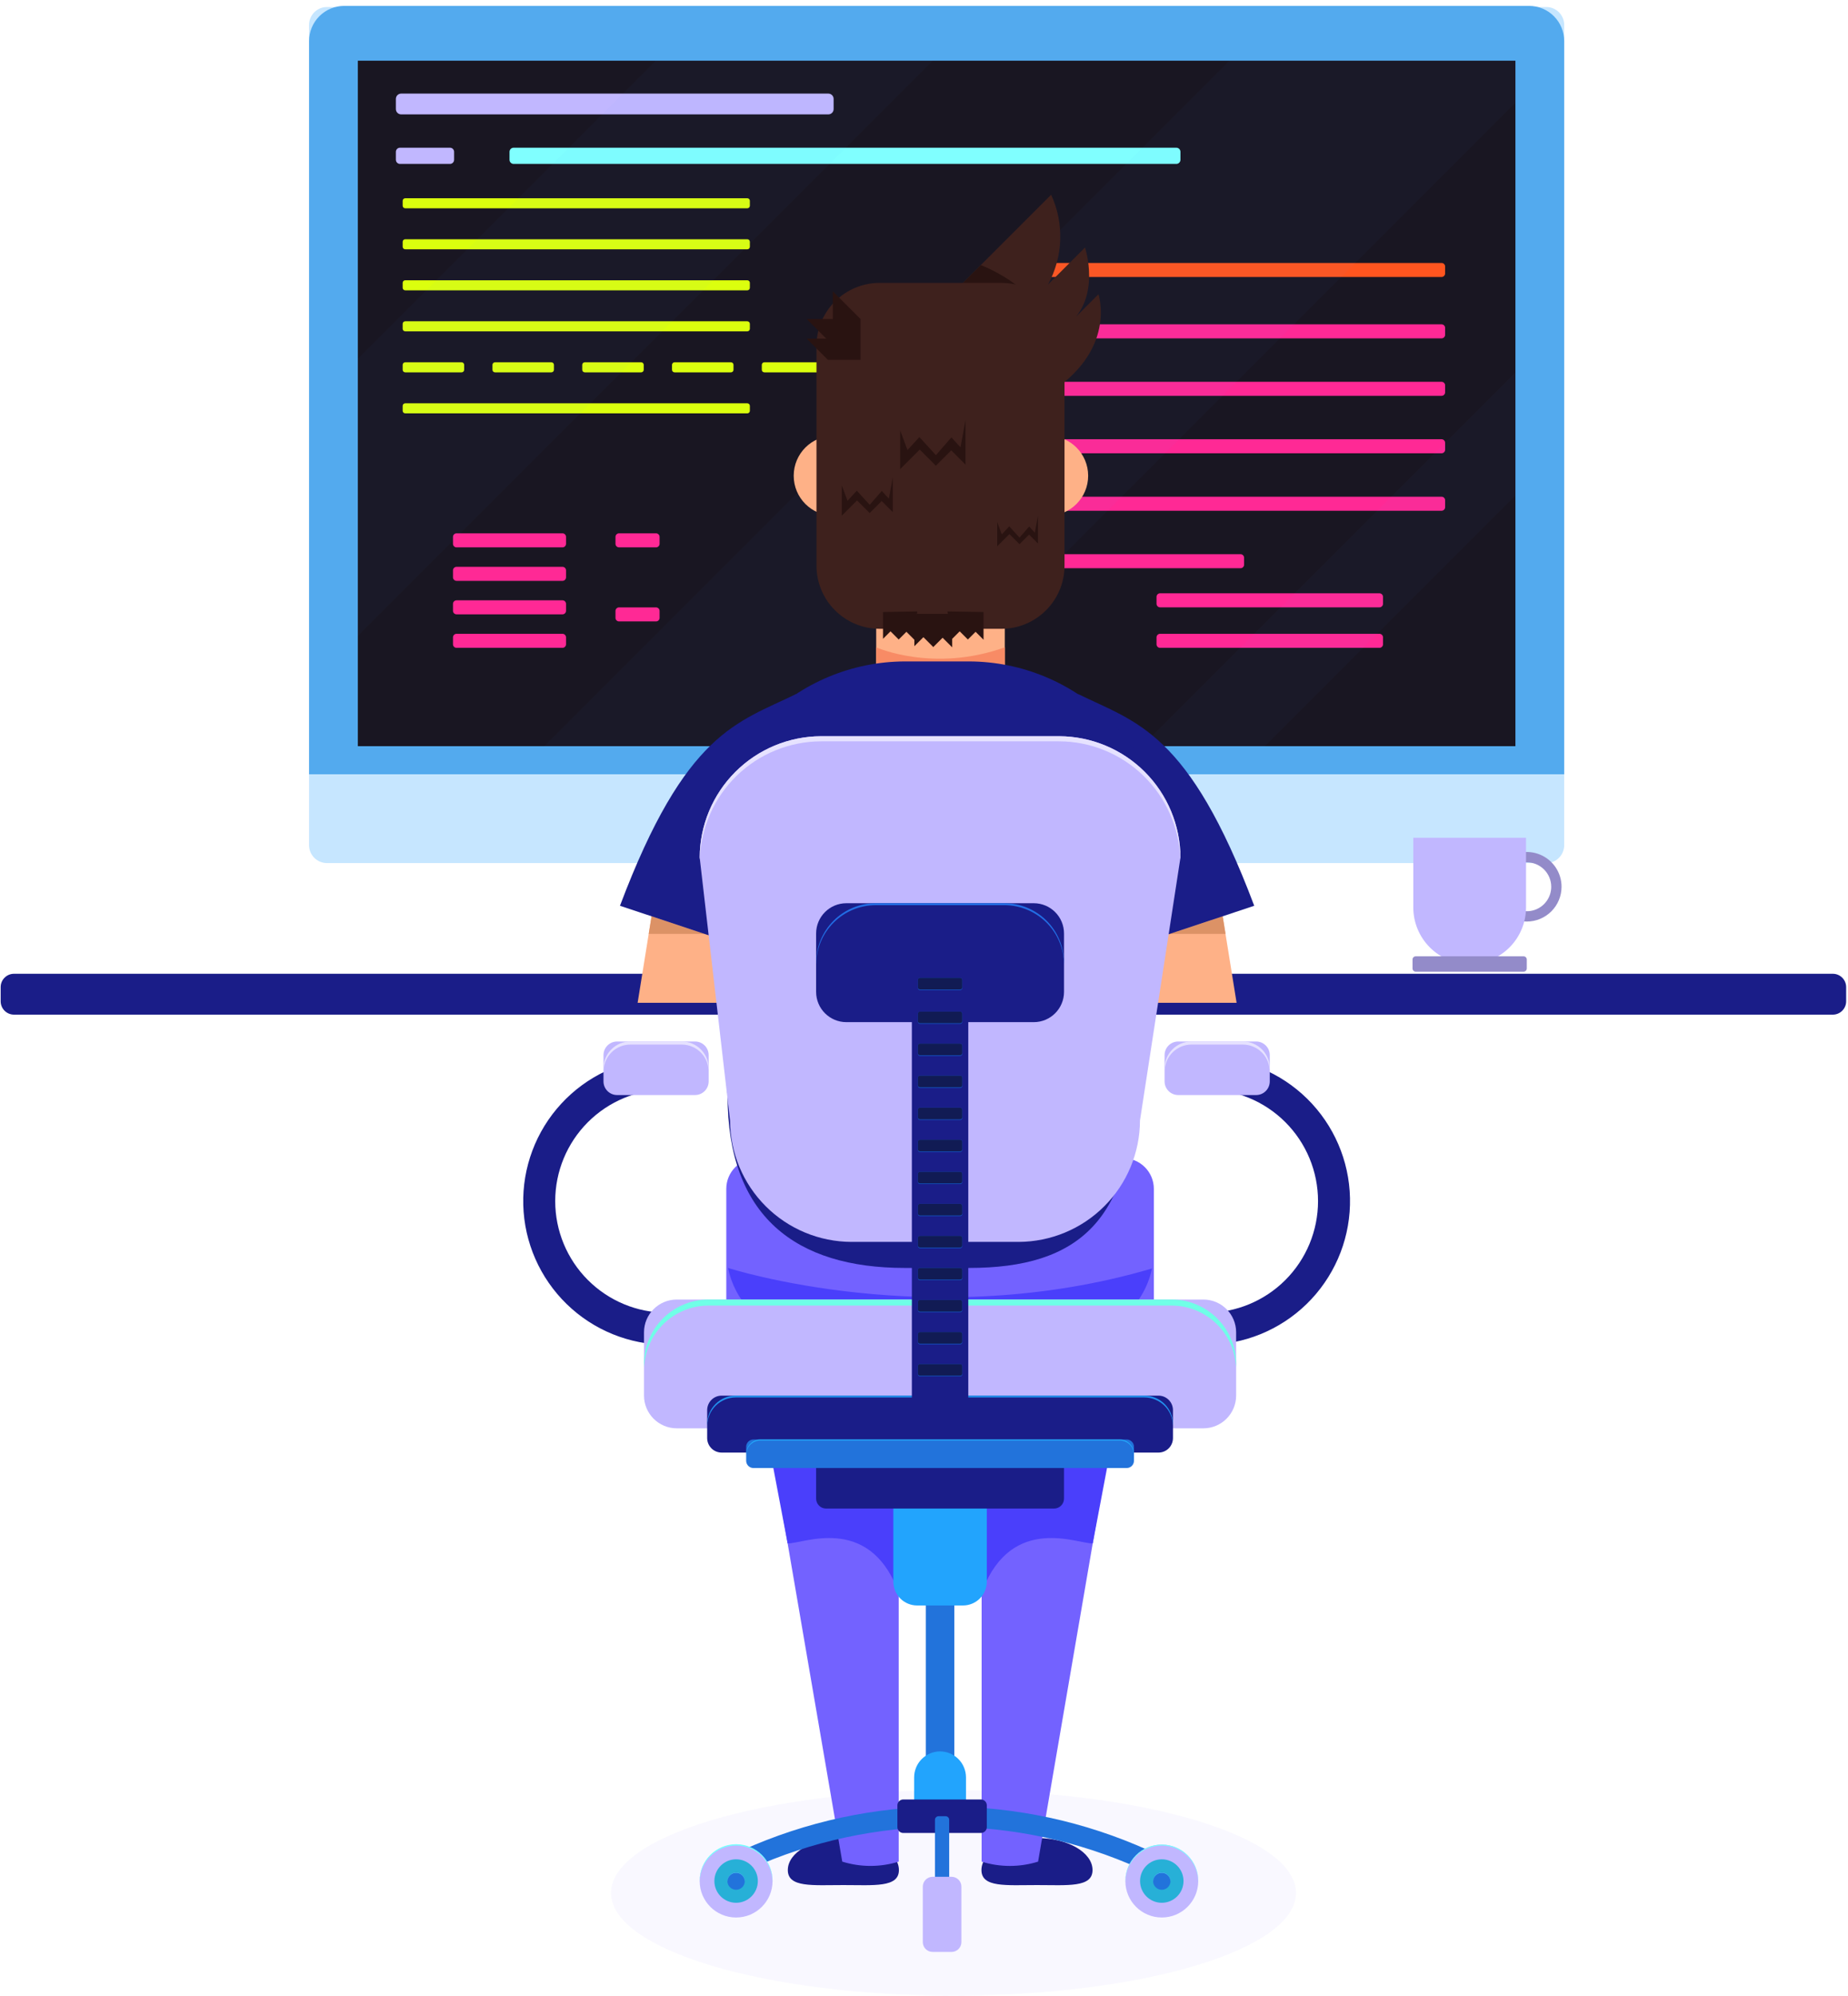 <svg width="277" height="299" viewBox="0 0 277 299" fill="none" xmlns="http://www.w3.org/2000/svg">
<path opacity="0.1" d="M142.923 299C171.274 299 194.257 292.108 194.257 283.606C194.257 275.105 171.274 268.213 142.923 268.213C114.572 268.213 91.589 275.105 91.589 283.606C91.589 292.108 114.572 299 142.923 299Z" fill="#C1B7FF"/>
<path d="M274.723 145.895H2.099C0.995 145.895 0.099 146.791 0.099 147.895V150.018C0.099 151.122 0.995 152.018 2.099 152.018H274.723C275.827 152.018 276.723 151.122 276.723 150.018V147.895C276.723 146.791 275.827 145.895 274.723 145.895Z" fill="#1A1D88"/>
<path d="M231.776 1.053H49.01C47.527 1.053 46.325 2.256 46.325 3.739V126.625C46.325 128.108 47.527 129.31 49.01 129.31H231.776C233.259 129.31 234.461 128.108 234.461 126.625V3.739C234.461 2.256 233.259 1.053 231.776 1.053Z" fill="#C6E6FF"/>
<path d="M229.189 0.883H51.598C50.2 0.883 48.859 1.438 47.871 2.427C46.882 3.415 46.327 4.756 46.327 6.154V116.01H234.461V6.15C234.459 4.752 233.903 3.413 232.915 2.425C231.927 1.438 230.587 0.883 229.189 0.883V0.883Z" fill="#53AAEE"/>
<path d="M227.149 9.095H53.636V111.795H227.149V9.095Z" fill="#191622"/>
<path d="M176.321 22.13H76.99C76.649 22.13 76.372 22.406 76.372 22.748V23.939C76.372 24.28 76.649 24.557 76.99 24.557H176.321C176.662 24.557 176.939 24.28 176.939 23.939V22.748C176.939 22.406 176.662 22.13 176.321 22.13Z" fill="#80FFFF"/>
<path d="M124.159 14.023H60.133C59.694 14.023 59.339 14.378 59.339 14.816V16.345C59.339 16.783 59.694 17.138 60.133 17.138H124.159C124.597 17.138 124.953 16.783 124.953 16.345V14.816C124.953 14.378 124.597 14.023 124.159 14.023Z" fill="#C1B7FF"/>
<path d="M67.449 22.13H59.957C59.616 22.13 59.339 22.406 59.339 22.748V23.939C59.339 24.28 59.616 24.557 59.957 24.557H67.449C67.791 24.557 68.067 24.28 68.067 23.939V22.748C68.067 22.406 67.791 22.13 67.449 22.13Z" fill="#C1B7FF"/>
<path d="M112.013 29.701H60.741C60.529 29.701 60.357 29.873 60.357 30.085V30.825C60.357 31.037 60.529 31.209 60.741 31.209H112.013C112.226 31.209 112.398 31.037 112.398 30.825V30.085C112.398 29.873 112.226 29.701 112.013 29.701Z" fill="#DBFF0E"/>
<path d="M112.013 35.845H60.741C60.529 35.845 60.357 36.017 60.357 36.23V36.969C60.357 37.182 60.529 37.354 60.741 37.354H112.013C112.226 37.354 112.398 37.182 112.398 36.969V36.23C112.398 36.017 112.226 35.845 112.013 35.845Z" fill="#DBFF0E"/>
<path d="M112.013 41.99H60.741C60.529 41.99 60.357 42.162 60.357 42.375V43.114C60.357 43.327 60.529 43.499 60.741 43.499H112.013C112.226 43.499 112.398 43.327 112.398 43.114V42.375C112.398 42.162 112.226 41.99 112.013 41.99Z" fill="#DBFF0E"/>
<path d="M112.013 48.135H60.741C60.529 48.135 60.357 48.307 60.357 48.519V49.259C60.357 49.471 60.529 49.643 60.741 49.643H112.013C112.226 49.643 112.398 49.471 112.398 49.259V48.519C112.398 48.307 112.226 48.135 112.013 48.135Z" fill="#DBFF0E"/>
<path d="M69.19 54.279H60.741C60.529 54.279 60.357 54.451 60.357 54.663V55.403C60.357 55.615 60.529 55.788 60.741 55.788H69.19C69.403 55.788 69.575 55.615 69.575 55.403V54.663C69.575 54.451 69.403 54.279 69.19 54.279Z" fill="#DBFF0E"/>
<path d="M82.648 54.279H74.199C73.987 54.279 73.814 54.451 73.814 54.663V55.403C73.814 55.615 73.987 55.788 74.199 55.788H82.648C82.86 55.788 83.032 55.615 83.032 55.403V54.663C83.032 54.451 82.86 54.279 82.648 54.279Z" fill="#DBFF0E"/>
<path d="M96.105 54.279H87.656C87.444 54.279 87.272 54.451 87.272 54.663V55.403C87.272 55.615 87.444 55.788 87.656 55.788H96.105C96.317 55.788 96.49 55.615 96.49 55.403V54.663C96.49 54.451 96.317 54.279 96.105 54.279Z" fill="#DBFF0E"/>
<path d="M109.563 54.279H101.114C100.901 54.279 100.729 54.451 100.729 54.663V55.403C100.729 55.615 100.901 55.788 101.114 55.788H109.563C109.775 55.788 109.947 55.615 109.947 55.403V54.663C109.947 54.451 109.775 54.279 109.563 54.279Z" fill="#DBFF0E"/>
<path d="M123.02 54.279H114.571C114.359 54.279 114.187 54.451 114.187 54.663V55.403C114.187 55.615 114.359 55.788 114.571 55.788H123.02C123.233 55.788 123.405 55.615 123.405 55.403V54.663C123.405 54.451 123.233 54.279 123.02 54.279Z" fill="#DBFF0E"/>
<path d="M136.478 54.279H128.029C127.817 54.279 127.644 54.451 127.644 54.663V55.403C127.644 55.615 127.817 55.788 128.029 55.788H136.478C136.69 55.788 136.862 55.615 136.862 55.403V54.663C136.862 54.451 136.69 54.279 136.478 54.279Z" fill="#DBFF0E"/>
<path d="M112.013 60.424H60.741C60.529 60.424 60.357 60.596 60.357 60.808V61.548C60.357 61.76 60.529 61.932 60.741 61.932H112.013C112.226 61.932 112.398 61.76 112.398 61.548V60.808C112.398 60.596 112.226 60.424 112.013 60.424Z" fill="#DBFF0E"/>
<path d="M216.077 39.398H153.066C152.77 39.398 152.53 39.638 152.53 39.933V40.965C152.53 41.261 152.77 41.501 153.066 41.501H216.077C216.373 41.501 216.613 41.261 216.613 40.965V39.933C216.613 39.638 216.373 39.398 216.077 39.398Z" fill="#FF551F"/>
<path d="M216.077 48.592H153.066C152.77 48.592 152.53 48.832 152.53 49.127V50.16C152.53 50.455 152.77 50.695 153.066 50.695H216.077C216.373 50.695 216.613 50.455 216.613 50.16V49.127C216.613 48.832 216.373 48.592 216.077 48.592Z" fill="#FF2995"/>
<path d="M216.077 57.202H153.066C152.77 57.202 152.53 57.441 152.53 57.737V58.769C152.53 59.065 152.77 59.305 153.066 59.305H216.077C216.373 59.305 216.613 59.065 216.613 58.769V57.737C216.613 57.441 216.373 57.202 216.077 57.202Z" fill="#FF2995"/>
<path d="M216.077 65.811H153.066C152.77 65.811 152.53 66.051 152.53 66.347V67.379C152.53 67.674 152.77 67.914 153.066 67.914H216.077C216.373 67.914 216.613 67.674 216.613 67.379V66.347C216.613 66.051 216.373 65.811 216.077 65.811Z" fill="#FF2995"/>
<path d="M216.077 74.421H153.066C152.77 74.421 152.53 74.66 152.53 74.956V75.988C152.53 76.284 152.77 76.524 153.066 76.524H216.077C216.373 76.524 216.613 76.284 216.613 75.988V74.956C216.613 74.66 216.373 74.421 216.077 74.421Z" fill="#FF2995"/>
<path d="M185.944 83.03H153.066C152.77 83.03 152.53 83.27 152.53 83.566V84.598C152.53 84.894 152.77 85.133 153.066 85.133H185.944C186.24 85.133 186.48 84.894 186.48 84.598V83.566C186.48 83.27 186.24 83.03 185.944 83.03Z" fill="#FF2995"/>
<path d="M206.766 88.89H173.888C173.592 88.89 173.353 89.13 173.353 89.426V90.458C173.353 90.754 173.592 90.993 173.888 90.993H206.766C207.062 90.993 207.302 90.754 207.302 90.458V89.426C207.302 89.13 207.062 88.89 206.766 88.89Z" fill="#FF2995"/>
<path d="M206.766 94.96H173.888C173.592 94.96 173.353 95.2 173.353 95.496V96.528C173.353 96.823 173.592 97.063 173.888 97.063H206.766C207.062 97.063 207.302 96.823 207.302 96.528V95.496C207.302 95.2 207.062 94.96 206.766 94.96Z" fill="#FF2995"/>
<path d="M84.311 94.96H68.434C68.138 94.96 67.899 95.2 67.899 95.496V96.528C67.899 96.823 68.138 97.063 68.434 97.063H84.311C84.606 97.063 84.846 96.823 84.846 96.528V95.496C84.846 95.2 84.606 94.96 84.311 94.96Z" fill="#FF2995"/>
<path d="M84.311 89.942H68.434C68.138 89.942 67.899 90.182 67.899 90.478V91.51C67.899 91.805 68.138 92.045 68.434 92.045H84.311C84.606 92.045 84.846 91.805 84.846 91.51V90.478C84.846 90.182 84.606 89.942 84.311 89.942Z" fill="#FF2995"/>
<path d="M84.311 84.924H68.434C68.138 84.924 67.899 85.164 67.899 85.459V86.492C67.899 86.787 68.138 87.027 68.434 87.027H84.311C84.606 87.027 84.846 86.787 84.846 86.492V85.459C84.846 85.164 84.606 84.924 84.311 84.924Z" fill="#FF2995"/>
<path d="M84.311 79.906H68.434C68.138 79.906 67.899 80.146 67.899 80.441V81.473C67.899 81.769 68.138 82.009 68.434 82.009H84.311C84.606 82.009 84.846 81.769 84.846 81.473V80.441C84.846 80.146 84.606 79.906 84.311 79.906Z" fill="#FF2995"/>
<path d="M98.331 79.906H92.791C92.495 79.906 92.256 80.146 92.256 80.441V81.473C92.256 81.769 92.495 82.009 92.791 82.009H98.331C98.627 82.009 98.867 81.769 98.867 81.473V80.441C98.867 80.146 98.627 79.906 98.331 79.906Z" fill="#FF2995"/>
<path d="M98.331 91.002H92.791C92.495 91.002 92.256 91.242 92.256 91.537V92.569C92.256 92.865 92.495 93.105 92.791 93.105H98.331C98.627 93.105 98.867 92.865 98.867 92.569V91.537C98.867 91.242 98.627 91.002 98.331 91.002Z" fill="#FF2995"/>
<g opacity="0.17">
<path opacity="0.17" d="M227.149 74.228V55.803L171.156 111.796H189.581L227.149 74.228Z" fill="#479EE8"/>
<path opacity="0.17" d="M130.747 111.795L227.149 15.393V9.095H184.276L81.576 111.795H130.747Z" fill="#479EE8"/>
<path opacity="0.17" d="M53.636 53.759V95.262L139.802 9.095H98.3L53.636 53.759Z" fill="#479EE8"/>
</g>
<path d="M150.613 85.609H131.334V100.121H150.613V85.609Z" fill="#FEB187"/>
<path d="M131.335 96.986C131.335 96.986 139.892 100.82 150.614 96.986V101.205L145.313 102.174L140.974 103.056L131.335 99.871L131.335 96.986Z" fill="#F88B65"/>
<path d="M168.354 173.524H113.463C110.923 173.524 108.864 175.584 108.864 178.124V195.891C108.864 198.431 110.923 200.49 113.463 200.49H168.354C170.894 200.49 172.953 198.431 172.953 195.891V178.124C172.953 175.584 170.894 173.524 168.354 173.524Z" fill="#7362FF"/>
<path d="M172.676 190.047C139.605 199.801 109.141 189.974 109.126 189.969C109.733 192.932 111.342 195.596 113.683 197.512C116.024 199.429 118.953 200.48 121.979 200.49H159.839C162.851 200.48 165.768 199.438 168.104 197.538C170.44 195.637 172.053 192.994 172.676 190.047V190.047Z" fill="#4A3FFB"/>
<path d="M144.096 42.635L157.557 29.175C158.536 31.299 159.004 33.624 158.921 35.961C158.839 38.299 158.208 40.585 157.081 42.635L162.634 37.082C162.634 37.082 165.133 44.571 160.065 48.67L164.65 44.086C164.65 44.086 167.535 52.599 156.899 59.129L144.096 42.635Z" fill="#3E211D"/>
<path d="M155.109 56.822L159.35 57.378L159.382 57.352C159.415 57.02 160.502 45.281 147.019 39.711L144.094 42.635L155.109 56.822Z" fill="#291311"/>
<path d="M157.123 77.263C160.427 77.263 163.106 74.584 163.106 71.28C163.106 67.976 160.427 65.297 157.123 65.297C153.819 65.297 151.14 67.976 151.14 71.28C151.14 74.584 153.819 77.263 157.123 77.263Z" fill="#FEB187"/>
<path d="M124.953 77.263C128.257 77.263 130.935 74.584 130.935 71.28C130.935 67.976 128.257 65.297 124.953 65.297C121.648 65.297 118.97 67.976 118.97 71.28C118.97 74.584 121.648 77.263 124.953 77.263Z" fill="#FEB187"/>
<path d="M150.094 42.385H131.854C126.624 42.385 122.384 46.624 122.384 51.854V84.74C122.384 89.97 126.624 94.21 131.854 94.21H150.094C155.324 94.21 159.563 89.97 159.563 84.74V51.854C159.563 46.624 155.324 42.385 150.094 42.385Z" fill="#3E211D"/>
<path d="M126.179 72.734V77.263L128.465 74.976L130.354 76.865L132.152 75.067L133.819 76.734V71.527L133.234 74.71L132.171 73.555L130.363 75.632L128.426 73.516L127.035 75.033L126.179 72.734Z" fill="#291311"/>
<path d="M134.926 64.482V70.288L137.857 67.357L140.279 69.779L142.584 67.473L144.722 69.611V62.933L143.97 67.016L142.604 65.533L140.287 68.197L137.809 65.485L136.025 67.431L134.926 64.482Z" fill="#291311"/>
<path d="M149.476 78.229V81.85L151.304 80.022L152.815 81.532L154.251 80.097L155.584 81.43V77.265L155.115 79.811L154.264 78.886L152.819 80.548L151.273 78.857L150.161 80.071L149.476 78.229Z" fill="#291311"/>
<path d="M137.056 91.97V96.82L138.412 95.464L139.892 96.944L141.288 95.548L142.726 96.986V91.97H137.056Z" fill="#291311"/>
<path d="M142.018 91.61L142.727 95.714L143.85 94.588L145.076 95.814L146.232 94.658L147.424 95.85V91.694L142.018 91.61Z" fill="#291311"/>
<path d="M132.358 91.694V95.712L133.481 94.588L134.708 95.815L135.864 94.658L137.056 95.85L137.491 91.609L132.358 91.694Z" fill="#291311"/>
<path d="M128.99 47.802L124.832 43.645V47.802H120.916L123.85 50.736H120.916L124.092 53.912H128.99L128.99 47.802Z" fill="#291311"/>
<path d="M97.662 137.282L95.575 150.242H107.82V135.663L99.152 133.852" fill="#FEB187"/>
<path d="M105.6 139.921H97.237L97.662 137.282L105.6 139.921Z" fill="#DC9266"/>
<path d="M119.342 103.98C110.574 108.27 102.773 109.581 92.929 135.708L107.834 140.664C107.834 140.664 117.648 116.24 119.342 103.98Z" fill="#1A1D88"/>
<path d="M183.269 137.282L185.355 150.242H173.111V135.663L181.779 133.852" fill="#FEB187"/>
<path d="M175.331 139.921H183.696L183.271 137.282L175.331 139.921Z" fill="#DC9266"/>
<path d="M161.587 103.98C170.354 108.27 178.155 109.581 187.999 135.708L173.094 140.664C173.094 140.664 163.282 116.24 161.587 103.98Z" fill="#1A1D88"/>
<path d="M145.256 189.969H135.636C119.236 189.969 109.056 182.203 109.056 164.16L105.82 128.914C105.843 121.013 108.991 113.443 114.578 107.856C120.164 102.269 127.735 99.121 135.636 99.097H145.257C153.158 99.12 160.728 102.269 166.315 107.856C171.902 113.443 175.051 121.013 175.074 128.914L169.973 162.033C169.973 182.854 161.656 189.969 145.256 189.969Z" fill="#1A1D88"/>
<path d="M164.818 106.494C145.719 109.481 120.281 106.929 116.098 106.474C111.755 110.252 108.594 115.203 106.995 120.733L109.961 121.042L122.032 122.743L137.493 125.17L151.756 126.074L168.148 124.266L173.419 119.235C171.708 114.312 168.744 109.921 164.818 106.494Z" fill="#1A1D88"/>
<path d="M118.087 280.182C118.087 282.832 121.814 282.43 126.412 282.43C131.01 282.43 134.738 282.832 134.738 280.182C134.738 277.532 131.01 275.382 126.412 275.382C121.814 275.382 118.087 277.532 118.087 280.182Z" fill="#1A1D88"/>
<path d="M112.777 200.488L126.249 278.916C129.003 279.774 131.954 279.774 134.709 278.916V219.373L112.777 200.488Z" fill="#7362FF"/>
<path d="M134.709 220.688L133.992 219.373L133.2 219.258L115.439 217.424L118.057 231.239C120.237 231.349 130.091 226.805 134.555 238.205L134.708 237.415L134.709 220.688Z" fill="#4A3FFB"/>
<path d="M163.762 280.182C163.762 282.832 160.036 282.43 155.437 282.43C150.839 282.43 147.112 282.832 147.112 280.182C147.112 277.532 150.839 275.382 155.437 275.382C160.036 275.382 163.762 277.532 163.762 280.182Z" fill="#1A1D88"/>
<path d="M169.073 200.488L155.601 278.918C152.846 279.776 149.895 279.776 147.139 278.918V219.373L169.073 200.488Z" fill="#7362FF"/>
<path d="M147.139 220.688L147.858 219.373L148.65 219.258L166.411 217.424L163.794 231.239C161.614 231.349 151.759 226.805 147.296 238.205L147.142 237.415L147.139 220.688Z" fill="#4A3FFB"/>
<path d="M138.773 216.772V268.854C138.773 269.268 139.108 269.604 139.522 269.604H142.295C142.709 269.604 143.044 269.268 143.044 268.854V216.772C143.044 216.359 142.709 216.023 142.295 216.023H139.522C139.108 216.023 138.773 216.359 138.773 216.772Z" fill="#2273DB"/>
<path d="M137.472 214.55H145.052C145.811 214.55 146.539 214.851 147.076 215.388C147.612 215.924 147.914 216.652 147.914 217.411V236.97C147.914 237.917 147.538 238.825 146.868 239.494C146.199 240.163 145.292 240.539 144.345 240.539H137.472C136.526 240.539 135.618 240.163 134.949 239.494C134.28 238.825 133.904 237.917 133.904 236.97V218.118C133.904 217.172 134.28 216.264 134.949 215.595C135.618 214.926 136.526 214.55 137.472 214.55V214.55Z" fill="#22A4FD"/>
<g style="mix-blend-mode:multiply" opacity="0.65">
<path d="M147.914 221.752C145.713 220.778 143.332 220.274 140.925 220.274C138.518 220.274 136.137 220.778 133.936 221.752V216.767C136.137 215.791 138.518 215.288 140.925 215.288C143.332 215.288 145.713 215.791 147.914 216.767V221.752Z" fill="#1A1D88"/>
</g>
<path d="M108.839 201.478H99.945C94.339 201.476 88.954 199.288 84.937 195.377C80.919 191.466 78.586 186.143 78.434 180.538C78.282 174.934 80.323 169.491 84.122 165.368C87.922 161.246 93.18 158.768 98.778 158.463C98.906 158.443 99.036 158.432 99.166 158.432H99.945C100.581 158.432 101.192 158.685 101.642 159.135C102.092 159.585 102.345 160.195 102.345 160.832C102.345 161.469 102.092 162.079 101.642 162.529C101.192 162.979 100.581 163.232 99.945 163.232C95.51 163.232 91.256 164.994 88.12 168.13C84.984 171.266 83.222 175.52 83.222 179.955C83.222 184.39 84.984 188.643 88.12 191.779C91.256 194.915 95.51 196.677 99.945 196.677H108.838C109.475 196.677 110.086 196.93 110.536 197.38C110.986 197.83 111.239 198.441 111.239 199.077C111.239 199.714 110.986 200.324 110.536 200.775C110.086 201.225 109.475 201.478 108.838 201.478H108.839Z" fill="#1A1D88"/>
<path d="M104.18 156.041H92.502C91.373 156.041 90.458 156.956 90.458 158.085V162.02C90.458 163.149 91.373 164.064 92.502 164.064H104.18C105.309 164.064 106.224 163.149 106.224 162.02V158.085C106.224 156.956 105.309 156.041 104.18 156.041Z" fill="#C1B7FF"/>
<path d="M94.469 156.502H102.212C103.233 156.507 104.213 156.901 104.954 157.603C105.695 158.306 106.141 159.264 106.2 160.283C106.204 160.206 106.223 160.132 106.223 160.052C106.219 158.99 105.796 157.971 105.044 157.22C104.292 156.468 103.274 156.045 102.211 156.042H94.469C93.406 156.045 92.388 156.468 91.636 157.22C90.884 157.971 90.46 158.99 90.457 160.052C90.457 160.132 90.476 160.206 90.481 160.283C90.54 159.264 90.985 158.305 91.726 157.603C92.467 156.9 93.448 156.507 94.469 156.502V156.502Z" fill="#E6E2FF"/>
<path d="M171.946 201.478H180.839C186.446 201.476 191.83 199.288 195.848 195.377C199.865 191.466 202.198 186.143 202.35 180.538C202.502 174.934 200.462 169.491 196.662 165.368C192.863 161.246 187.605 158.768 182.006 158.463C181.878 158.443 181.748 158.432 181.618 158.432H180.84C180.203 158.432 179.593 158.685 179.142 159.135C178.692 159.585 178.439 160.195 178.439 160.832C178.439 161.469 178.692 162.079 179.142 162.529C179.593 162.979 180.203 163.232 180.84 163.232C185.275 163.232 189.528 164.994 192.664 168.13C195.8 171.266 197.562 175.52 197.562 179.955C197.562 184.39 195.8 188.643 192.664 191.779C189.528 194.915 185.275 196.677 180.84 196.677H171.946C171.309 196.677 170.699 196.93 170.248 197.38C169.798 197.83 169.545 198.441 169.545 199.077C169.545 199.714 169.798 200.324 170.248 200.775C170.699 201.225 171.309 201.478 171.946 201.478Z" fill="#1A1D88"/>
<path d="M176.605 164.064H188.283C189.412 164.064 190.327 163.149 190.327 162.02V158.085C190.327 156.956 189.412 156.041 188.283 156.041H176.605C175.476 156.041 174.561 156.956 174.561 158.085V162.02C174.561 163.149 175.476 164.064 176.605 164.064Z" fill="#C1B7FF"/>
<path d="M186.316 156.502H178.573C177.552 156.507 176.572 156.901 175.831 157.603C175.09 158.306 174.645 159.264 174.585 160.283C174.581 160.206 174.562 160.132 174.562 160.052C174.566 158.99 174.989 157.971 175.741 157.22C176.493 156.468 177.511 156.045 178.574 156.042H186.316C187.379 156.045 188.397 156.469 189.149 157.22C189.901 157.971 190.324 158.99 190.328 160.052C190.328 160.132 190.309 160.206 190.304 160.283C190.245 159.264 189.8 158.305 189.059 157.603C188.318 156.9 187.337 156.507 186.316 156.502Z" fill="#E6E2FF"/>
<path d="M180.372 194.703H101.445C98.731 194.703 96.531 196.903 96.531 199.618V209.083C96.531 211.797 98.731 213.998 101.445 213.998H180.372C183.086 213.998 185.286 211.797 185.286 209.083V199.618C185.286 196.903 183.086 194.703 180.372 194.703Z" fill="#C1B7FF"/>
<path d="M106.179 195.607H175.639C178.116 195.615 180.495 196.574 182.286 198.285C184.076 199.996 185.142 202.328 185.264 204.802C185.271 204.652 185.287 204.503 185.287 204.35C185.279 201.794 184.26 199.345 182.452 197.537C180.645 195.73 178.195 194.711 175.639 194.703H106.179C103.623 194.711 101.174 195.729 99.366 197.537C97.559 199.344 96.539 201.793 96.531 204.349C96.531 204.501 96.546 204.65 96.554 204.801C96.675 202.327 97.742 199.994 99.532 198.284C101.323 196.573 103.702 195.615 106.179 195.607V195.607Z" fill="#70FFE7"/>
<path d="M152.679 186.066H127.621C122.8 186.052 118.181 184.13 114.772 180.721C111.363 177.312 109.441 172.692 109.427 167.871L104.879 128.498C104.893 123.677 106.815 119.057 110.224 115.648C113.633 112.239 118.252 110.318 123.073 110.303H158.744C163.566 110.318 168.185 112.239 171.594 115.648C175.003 119.057 176.925 123.677 176.939 128.498L170.874 167.871C170.86 172.693 168.939 177.313 165.53 180.722C162.12 184.131 157.501 186.052 152.679 186.066V186.066Z" fill="#C1B7FF"/>
<path d="M123.073 111.069H158.744C163.471 111.085 168.006 112.935 171.395 116.229C174.784 119.524 176.762 124.005 176.912 128.729L176.939 128.498C176.925 123.677 175.003 119.057 171.594 115.648C168.185 112.239 163.565 110.318 158.744 110.303H123.073C118.252 110.317 113.632 112.239 110.223 115.648C106.814 119.057 104.892 123.677 104.878 128.498L104.903 128.777C105.04 124.044 107.013 119.551 110.404 116.246C113.795 112.941 118.338 111.084 123.073 111.069V111.069Z" fill="#E6E2FF"/>
<path d="M108.173 209.099H173.645C174.222 209.099 174.774 209.328 175.182 209.736C175.589 210.143 175.818 210.696 175.818 211.272V215.46C175.818 216.036 175.589 216.589 175.181 216.997C174.774 217.404 174.221 217.633 173.644 217.633H108.173C107.596 217.633 107.043 217.404 106.636 216.997C106.228 216.589 105.999 216.036 105.999 215.46V211.272C105.999 210.696 106.228 210.143 106.636 209.735C107.043 209.328 107.596 209.099 108.173 209.099V209.099Z" fill="#1A1D88"/>
<path d="M157.991 217.485H123.825C122.999 217.485 122.329 218.155 122.329 218.982V224.524C122.329 225.35 122.999 226.02 123.825 226.02H157.991C158.818 226.02 159.488 225.35 159.488 224.524V218.982C159.488 218.155 158.818 217.485 157.991 217.485Z" fill="#1A1D88"/>
<path d="M110.266 209.371H171.551C172.657 209.375 173.718 209.808 174.512 210.579C175.305 211.349 175.769 212.397 175.805 213.503C175.805 213.456 175.819 213.413 175.819 213.366C175.815 212.235 175.365 211.152 174.565 210.352C173.766 209.553 172.682 209.102 171.552 209.099H110.266C109.135 209.102 108.052 209.553 107.252 210.352C106.453 211.152 106.002 212.235 105.999 213.366C105.999 213.413 106.012 213.456 106.013 213.503C106.049 212.397 106.513 211.349 107.306 210.579C108.099 209.808 109.16 209.375 110.266 209.371V209.371Z" fill="#2293F0"/>
<path d="M168.885 215.675H112.932C112.331 215.675 111.844 216.162 111.844 216.763V218.859C111.844 219.459 112.331 219.946 112.932 219.946H168.885C169.486 219.946 169.973 219.459 169.973 218.859V216.763C169.973 216.162 169.486 215.675 168.885 215.675Z" fill="#2273DB"/>
<path d="M113.98 215.813H167.837C168.39 215.815 168.921 216.032 169.318 216.417C169.714 216.803 169.946 217.327 169.964 217.88C169.964 217.857 169.972 217.835 169.972 217.81C169.97 217.245 169.744 216.702 169.344 216.302C168.944 215.902 168.402 215.677 167.836 215.675H113.98C113.414 215.677 112.872 215.902 112.472 216.302C112.072 216.702 111.846 217.245 111.844 217.81C111.844 217.834 111.851 217.856 111.851 217.88C111.869 217.327 112.102 216.802 112.499 216.417C112.896 216.032 113.427 215.815 113.98 215.813Z" fill="#22B2FF"/>
<path d="M137.023 272.923V266.287C137.026 265.257 137.437 264.271 138.165 263.543C138.893 262.815 139.879 262.405 140.909 262.402V262.402C141.938 262.405 142.925 262.815 143.653 263.543C144.38 264.271 144.791 265.257 144.794 266.287V272.923" fill="#22A4FD"/>
<path d="M111.854 280.119C111.507 280.119 111.171 280.001 110.901 279.783C110.631 279.565 110.444 279.262 110.371 278.923C110.298 278.584 110.343 278.23 110.499 277.921C110.655 277.611 110.913 277.364 111.229 277.222C120.802 272.9 131.185 270.665 141.688 270.665C152.191 270.665 162.574 272.9 172.147 277.222C172.514 277.387 172.8 277.691 172.942 278.068C173.084 278.444 173.071 278.861 172.906 279.228C172.741 279.595 172.436 279.88 172.06 280.023C171.684 280.165 171.266 280.152 170.9 279.987C161.719 275.843 151.761 273.701 141.688 273.701C131.615 273.701 121.658 275.843 112.477 279.987C112.281 280.075 112.069 280.12 111.854 280.119V280.119Z" fill="#2273DB"/>
<path d="M147.034 269.604H135.391C134.905 269.604 134.511 269.998 134.511 270.484V273.744C134.511 274.23 134.905 274.624 135.391 274.624H147.034C147.52 274.624 147.914 274.23 147.914 273.744V270.484C147.914 269.998 147.52 269.604 147.034 269.604Z" fill="#1A1D88"/>
<path d="M141.733 272.113H140.686C140.385 272.113 140.142 272.357 140.142 272.657V285.028C140.142 285.328 140.385 285.572 140.686 285.572H141.733C142.033 285.572 142.277 285.328 142.277 285.028V272.657C142.277 272.357 142.033 272.113 141.733 272.113Z" fill="#2273DB"/>
<path d="M142.632 281.189H139.793C138.979 281.189 138.319 281.849 138.319 282.663V290.972C138.319 291.786 138.979 292.446 139.793 292.446H142.632C143.446 292.446 144.106 291.786 144.106 290.972V282.663C144.106 281.849 143.446 281.189 142.632 281.189Z" fill="#C1B7FF"/>
<path d="M174.143 287.288C177.16 287.288 179.605 284.843 179.605 281.826C179.605 278.81 177.16 276.365 174.143 276.365C171.127 276.365 168.682 278.81 168.682 281.826C168.682 284.843 171.127 287.288 174.143 287.288Z" fill="#C1B7FF"/>
<path d="M174.142 276.503C175.578 276.504 176.956 277.07 177.977 278.079C178.998 279.089 179.58 280.46 179.597 281.896C179.597 281.872 179.604 281.85 179.604 281.825C179.604 281.108 179.463 280.398 179.188 279.735C178.914 279.073 178.511 278.471 178.004 277.963C177.497 277.456 176.895 277.054 176.232 276.78C175.57 276.505 174.86 276.364 174.142 276.364C173.425 276.364 172.715 276.505 172.052 276.78C171.39 277.054 170.788 277.456 170.28 277.963C169.773 278.471 169.371 279.073 169.096 279.735C168.822 280.398 168.681 281.108 168.681 281.825C168.681 281.849 168.688 281.871 168.688 281.896C168.705 280.46 169.287 279.089 170.308 278.08C171.329 277.07 172.707 276.504 174.142 276.503V276.503Z" fill="#77FFFF"/>
<path d="M174.142 285.083C175.941 285.083 177.399 283.625 177.399 281.826C177.399 280.027 175.941 278.569 174.142 278.569C172.344 278.569 170.885 280.027 170.885 281.826C170.885 283.625 172.344 285.083 174.142 285.083Z" fill="#27B0D7"/>
<path d="M174.142 283.134C174.864 283.134 175.45 282.548 175.45 281.826C175.45 281.104 174.864 280.518 174.142 280.518C173.42 280.518 172.835 281.104 172.835 281.826C172.835 282.548 173.42 283.134 174.142 283.134Z" fill="#2273DB"/>
<path d="M174.142 280.588C174.482 280.589 174.808 280.722 175.051 280.96C175.294 281.198 175.435 281.521 175.443 281.86C175.443 281.849 175.45 281.839 175.45 281.826C175.444 281.484 175.303 281.158 175.058 280.918C174.814 280.679 174.485 280.545 174.143 280.545C173.801 280.545 173.472 280.679 173.228 280.918C172.983 281.158 172.843 281.484 172.836 281.826C172.836 281.839 172.842 281.849 172.842 281.86C172.85 281.521 172.991 281.198 173.234 280.96C173.476 280.722 173.803 280.589 174.142 280.588Z" fill="#5FFFFF"/>
<path d="M110.336 287.289C113.353 287.289 115.798 284.843 115.798 281.827C115.798 278.811 113.353 276.365 110.336 276.365C107.32 276.365 104.875 278.811 104.875 281.827C104.875 284.843 107.32 287.289 110.336 287.289Z" fill="#C1B7FF"/>
<path d="M110.336 276.503C111.772 276.504 113.149 277.07 114.17 278.08C115.191 279.089 115.773 280.46 115.79 281.896C115.79 281.872 115.797 281.85 115.797 281.825C115.805 281.104 115.669 280.388 115.397 279.719C115.126 279.05 114.725 278.442 114.217 277.929C113.709 277.416 113.105 277.009 112.439 276.731C111.772 276.453 111.058 276.31 110.336 276.31C109.614 276.31 108.9 276.453 108.234 276.731C107.567 277.009 106.963 277.416 106.455 277.929C105.947 278.442 105.546 279.05 105.275 279.719C105.004 280.388 104.868 281.104 104.875 281.825C104.875 281.849 104.882 281.871 104.882 281.896C104.899 280.46 105.481 279.089 106.502 278.08C107.523 277.07 108.901 276.504 110.336 276.503V276.503Z" fill="#77FFFF"/>
<path d="M110.336 285.083C112.135 285.083 113.593 283.625 113.593 281.826C113.593 280.027 112.135 278.569 110.336 278.569C108.538 278.569 107.079 280.027 107.079 281.826C107.079 283.625 108.538 285.083 110.336 285.083Z" fill="#27B0D7"/>
<path d="M110.336 283.134C111.058 283.134 111.644 282.548 111.644 281.826C111.644 281.104 111.058 280.518 110.336 280.518C109.614 280.518 109.029 281.104 109.029 281.826C109.029 282.548 109.614 283.134 110.336 283.134Z" fill="#2273DB"/>
<path d="M110.336 280.588C110.676 280.589 111.002 280.722 111.245 280.96C111.488 281.198 111.629 281.521 111.637 281.861C111.637 281.849 111.644 281.839 111.644 281.826C111.638 281.484 111.497 281.158 111.252 280.918C111.008 280.679 110.679 280.545 110.337 280.545C109.995 280.545 109.666 280.679 109.422 280.918C109.177 281.158 109.037 281.484 109.03 281.826C109.03 281.839 109.036 281.849 109.036 281.861C109.044 281.521 109.185 281.198 109.428 280.96C109.67 280.722 109.997 280.589 110.336 280.588V280.588Z" fill="#5FFFFF"/>
<path d="M154.949 135.324H126.867C124.361 135.324 122.329 137.356 122.329 139.862V148.604C122.329 151.111 124.361 153.143 126.867 153.143H154.949C157.456 153.143 159.488 151.111 159.488 148.604V139.862C159.488 137.356 157.456 135.324 154.949 135.324Z" fill="#1A1D88"/>
<path d="M150.579 135.324H131.238C128.877 135.33 126.615 136.271 124.945 137.94C123.276 139.61 122.335 141.872 122.329 144.233V144.233C122.329 144.283 122.335 144.331 122.336 144.381C122.381 142.047 123.338 139.823 125.001 138.185C126.665 136.548 128.904 135.626 131.238 135.618H150.579C152.913 135.626 155.152 136.548 156.816 138.185C158.48 139.823 159.436 142.047 159.481 144.381C159.481 144.332 159.488 144.283 159.488 144.233C159.482 141.872 158.541 139.61 156.872 137.94C155.202 136.271 152.94 135.33 150.579 135.324Z" fill="#226EE5"/>
<path d="M143.655 142.06H138.162C137.343 142.06 136.679 142.724 136.679 143.543V211.883C136.679 212.702 137.343 213.366 138.162 213.366H143.655C144.474 213.366 145.138 212.702 145.138 211.883V143.543C145.138 142.724 144.474 142.06 143.655 142.06Z" fill="#1A1D88"/>
<path d="M143.925 146.506H137.892C137.723 146.506 137.587 146.643 137.587 146.811V148.036C137.587 148.205 137.723 148.342 137.892 148.342H143.925C144.094 148.342 144.231 148.205 144.231 148.036V146.811C144.231 146.643 144.094 146.506 143.925 146.506Z" fill="#1159C9"/>
<path d="M143.925 146.506H137.892C137.723 146.506 137.587 146.643 137.587 146.811V147.942C137.587 148.111 137.723 148.248 137.892 148.248H143.925C144.094 148.248 144.231 148.111 144.231 147.942V146.811C144.231 146.643 144.094 146.506 143.925 146.506Z" fill="#111B54"/>
<path d="M143.925 151.559H137.892C137.723 151.559 137.587 151.696 137.587 151.865V153.09C137.587 153.259 137.723 153.395 137.892 153.395H143.925C144.094 153.395 144.231 153.259 144.231 153.09V151.865C144.231 151.696 144.094 151.559 143.925 151.559Z" fill="#1159C9"/>
<path d="M143.925 151.559H137.892C137.723 151.559 137.587 151.696 137.587 151.865V152.996C137.587 153.165 137.723 153.302 137.892 153.302H143.925C144.094 153.302 144.231 153.165 144.231 152.996V151.865C144.231 151.696 144.094 151.559 143.925 151.559Z" fill="#111B54"/>
<path d="M143.925 156.361H137.892C137.723 156.361 137.587 156.497 137.587 156.666V157.891C137.587 158.06 137.723 158.197 137.892 158.197H143.925C144.094 158.197 144.231 158.06 144.231 157.891V156.666C144.231 156.497 144.094 156.361 143.925 156.361Z" fill="#1159C9"/>
<path d="M143.925 156.361H137.892C137.723 156.361 137.587 156.497 137.587 156.666V157.797C137.587 157.966 137.723 158.103 137.892 158.103H143.925C144.094 158.103 144.231 157.966 144.231 157.797V156.666C144.231 156.497 144.094 156.361 143.925 156.361Z" fill="#111B54"/>
<path d="M143.925 161.162H137.892C137.723 161.162 137.587 161.299 137.587 161.468V162.692C137.587 162.861 137.723 162.998 137.892 162.998H143.925C144.094 162.998 144.231 162.861 144.231 162.692V161.468C144.231 161.299 144.094 161.162 143.925 161.162Z" fill="#1159C9"/>
<path d="M143.925 161.162H137.892C137.723 161.162 137.587 161.299 137.587 161.468V162.599C137.587 162.767 137.723 162.904 137.892 162.904H143.925C144.094 162.904 144.231 162.767 144.231 162.599V161.468C144.231 161.299 144.094 161.162 143.925 161.162Z" fill="#111B54"/>
<path d="M143.925 165.963H137.892C137.723 165.963 137.587 166.1 137.587 166.269V167.493C137.587 167.662 137.723 167.799 137.892 167.799H143.925C144.094 167.799 144.231 167.662 144.231 167.493V166.269C144.231 166.1 144.094 165.963 143.925 165.963Z" fill="#1159C9"/>
<path d="M143.925 165.963H137.892C137.723 165.963 137.587 166.1 137.587 166.269V167.4C137.587 167.569 137.723 167.706 137.892 167.706H143.925C144.094 167.706 144.231 167.569 144.231 167.4V166.269C144.231 166.1 144.094 165.963 143.925 165.963Z" fill="#111B54"/>
<path d="M143.925 170.764H137.892C137.723 170.764 137.587 170.901 137.587 171.07V172.295C137.587 172.463 137.723 172.6 137.892 172.6H143.925C144.094 172.6 144.231 172.463 144.231 172.295V171.07C144.231 170.901 144.094 170.764 143.925 170.764Z" fill="#1159C9"/>
<path d="M143.925 170.764H137.892C137.723 170.764 137.587 170.901 137.587 171.07V172.201C137.587 172.37 137.723 172.507 137.892 172.507H143.925C144.094 172.507 144.231 172.37 144.231 172.201V171.07C144.231 170.901 144.094 170.764 143.925 170.764Z" fill="#111B54"/>
<path d="M143.925 175.565H137.892C137.723 175.565 137.587 175.702 137.587 175.871V177.096C137.587 177.265 137.723 177.401 137.892 177.401H143.925C144.094 177.401 144.231 177.265 144.231 177.096V175.871C144.231 175.702 144.094 175.565 143.925 175.565Z" fill="#1159C9"/>
<path d="M143.925 175.565H137.892C137.723 175.565 137.587 175.702 137.587 175.871V177.002C137.587 177.171 137.723 177.308 137.892 177.308H143.925C144.094 177.308 144.231 177.171 144.231 177.002V175.871C144.231 175.702 144.094 175.565 143.925 175.565Z" fill="#111B54"/>
<path d="M143.925 180.367H137.892C137.723 180.367 137.587 180.503 137.587 180.672V181.897C137.587 182.066 137.723 182.203 137.892 182.203H143.925C144.094 182.203 144.231 182.066 144.231 181.897V180.672C144.231 180.503 144.094 180.367 143.925 180.367Z" fill="#1159C9"/>
<path d="M143.925 180.367H137.892C137.723 180.367 137.587 180.503 137.587 180.672V181.803C137.587 181.972 137.723 182.109 137.892 182.109H143.925C144.094 182.109 144.231 181.972 144.231 181.803V180.672C144.231 180.503 144.094 180.367 143.925 180.367Z" fill="#111B54"/>
<path d="M143.925 185.168H137.892C137.723 185.168 137.587 185.305 137.587 185.473V186.698C137.587 186.867 137.723 187.004 137.892 187.004H143.925C144.094 187.004 144.231 186.867 144.231 186.698V185.473C144.231 185.305 144.094 185.168 143.925 185.168Z" fill="#1159C9"/>
<path d="M143.925 185.168H137.892C137.723 185.168 137.587 185.305 137.587 185.473V186.605C137.587 186.773 137.723 186.91 137.892 186.91H143.925C144.094 186.91 144.231 186.773 144.231 186.605V185.473C144.231 185.305 144.094 185.168 143.925 185.168Z" fill="#111B54"/>
<path d="M143.925 189.969H137.892C137.723 189.969 137.587 190.106 137.587 190.275V191.499C137.587 191.668 137.723 191.805 137.892 191.805H143.925C144.094 191.805 144.231 191.668 144.231 191.499V190.275C144.231 190.106 144.094 189.969 143.925 189.969Z" fill="#1159C9"/>
<path d="M143.925 189.969H137.892C137.723 189.969 137.587 190.106 137.587 190.275V191.406C137.587 191.575 137.723 191.711 137.892 191.711H143.925C144.094 191.711 144.231 191.575 144.231 191.406V190.275C144.231 190.106 144.094 189.969 143.925 189.969Z" fill="#111B54"/>
<path d="M143.925 194.77H137.892C137.723 194.77 137.587 194.907 137.587 195.076V196.3C137.587 196.469 137.723 196.606 137.892 196.606H143.925C144.094 196.606 144.231 196.469 144.231 196.3V195.076C144.231 194.907 144.094 194.77 143.925 194.77Z" fill="#1159C9"/>
<path d="M143.925 194.77H137.892C137.723 194.77 137.587 194.907 137.587 195.076V196.207C137.587 196.376 137.723 196.513 137.892 196.513H143.925C144.094 196.513 144.231 196.376 144.231 196.207V195.076C144.231 194.907 144.094 194.77 143.925 194.77Z" fill="#111B54"/>
<path d="M143.925 199.571H137.892C137.723 199.571 137.587 199.708 137.587 199.877V201.102C137.587 201.271 137.723 201.407 137.892 201.407H143.925C144.094 201.407 144.231 201.271 144.231 201.102V199.877C144.231 199.708 144.094 199.571 143.925 199.571Z" fill="#1159C9"/>
<path d="M143.925 199.571H137.892C137.723 199.571 137.587 199.708 137.587 199.877V201.008C137.587 201.177 137.723 201.314 137.892 201.314H143.925C144.094 201.314 144.231 201.177 144.231 201.008V199.877C144.231 199.708 144.094 199.571 143.925 199.571Z" fill="#111B54"/>
<path d="M143.925 204.372H137.892C137.723 204.372 137.587 204.509 137.587 204.678V205.903C137.587 206.072 137.723 206.209 137.892 206.209H143.925C144.094 206.209 144.231 206.072 144.231 205.903V204.678C144.231 204.509 144.094 204.372 143.925 204.372Z" fill="#1159C9"/>
<path d="M143.925 204.372H137.892C137.723 204.372 137.587 204.509 137.587 204.678V205.809C137.587 205.978 137.723 206.115 137.892 206.115H143.925C144.094 206.115 144.231 205.978 144.231 205.809V204.678C144.231 204.509 144.094 204.372 143.925 204.372Z" fill="#111B54"/>
<path d="M228.852 138.07C227.822 138.07 226.814 137.764 225.957 137.192C225.1 136.619 224.432 135.805 224.038 134.853C223.643 133.901 223.54 132.853 223.741 131.842C223.942 130.831 224.439 129.903 225.167 129.174C225.896 128.445 226.825 127.949 227.836 127.748C228.846 127.547 229.894 127.65 230.846 128.044C231.799 128.439 232.613 129.107 233.185 129.964C233.758 130.821 234.063 131.828 234.063 132.859C234.062 134.241 233.513 135.565 232.536 136.543C231.559 137.52 230.234 138.069 228.852 138.07V138.07ZM228.852 129.195C228.127 129.195 227.419 129.41 226.816 129.812C226.213 130.215 225.743 130.788 225.465 131.457C225.188 132.127 225.115 132.864 225.257 133.575C225.398 134.286 225.747 134.94 226.26 135.452C226.773 135.965 227.426 136.314 228.137 136.455C228.848 136.597 229.585 136.524 230.255 136.247C230.924 135.969 231.497 135.499 231.9 134.896C232.302 134.294 232.517 133.585 232.517 132.86C232.515 131.889 232.129 130.958 231.442 130.271C230.755 129.584 229.823 129.198 228.852 129.197V129.195Z" fill="#938BC9"/>
<path d="M228.739 125.516V135.983C228.732 138.221 227.84 140.366 226.257 141.949C224.674 143.531 222.529 144.423 220.291 144.43V144.43C218.052 144.423 215.907 143.531 214.325 141.949C212.742 140.366 211.849 138.221 211.843 135.983V125.516H228.739Z" fill="#C1B7FF"/>
<path d="M228.373 143.279H212.206C211.941 143.279 211.727 143.494 211.727 143.759V145.102C211.727 145.366 211.941 145.581 212.206 145.581H228.373C228.637 145.581 228.852 145.366 228.852 145.102V143.759C228.852 143.494 228.637 143.279 228.373 143.279Z" fill="#938BC9"/>
</svg>

